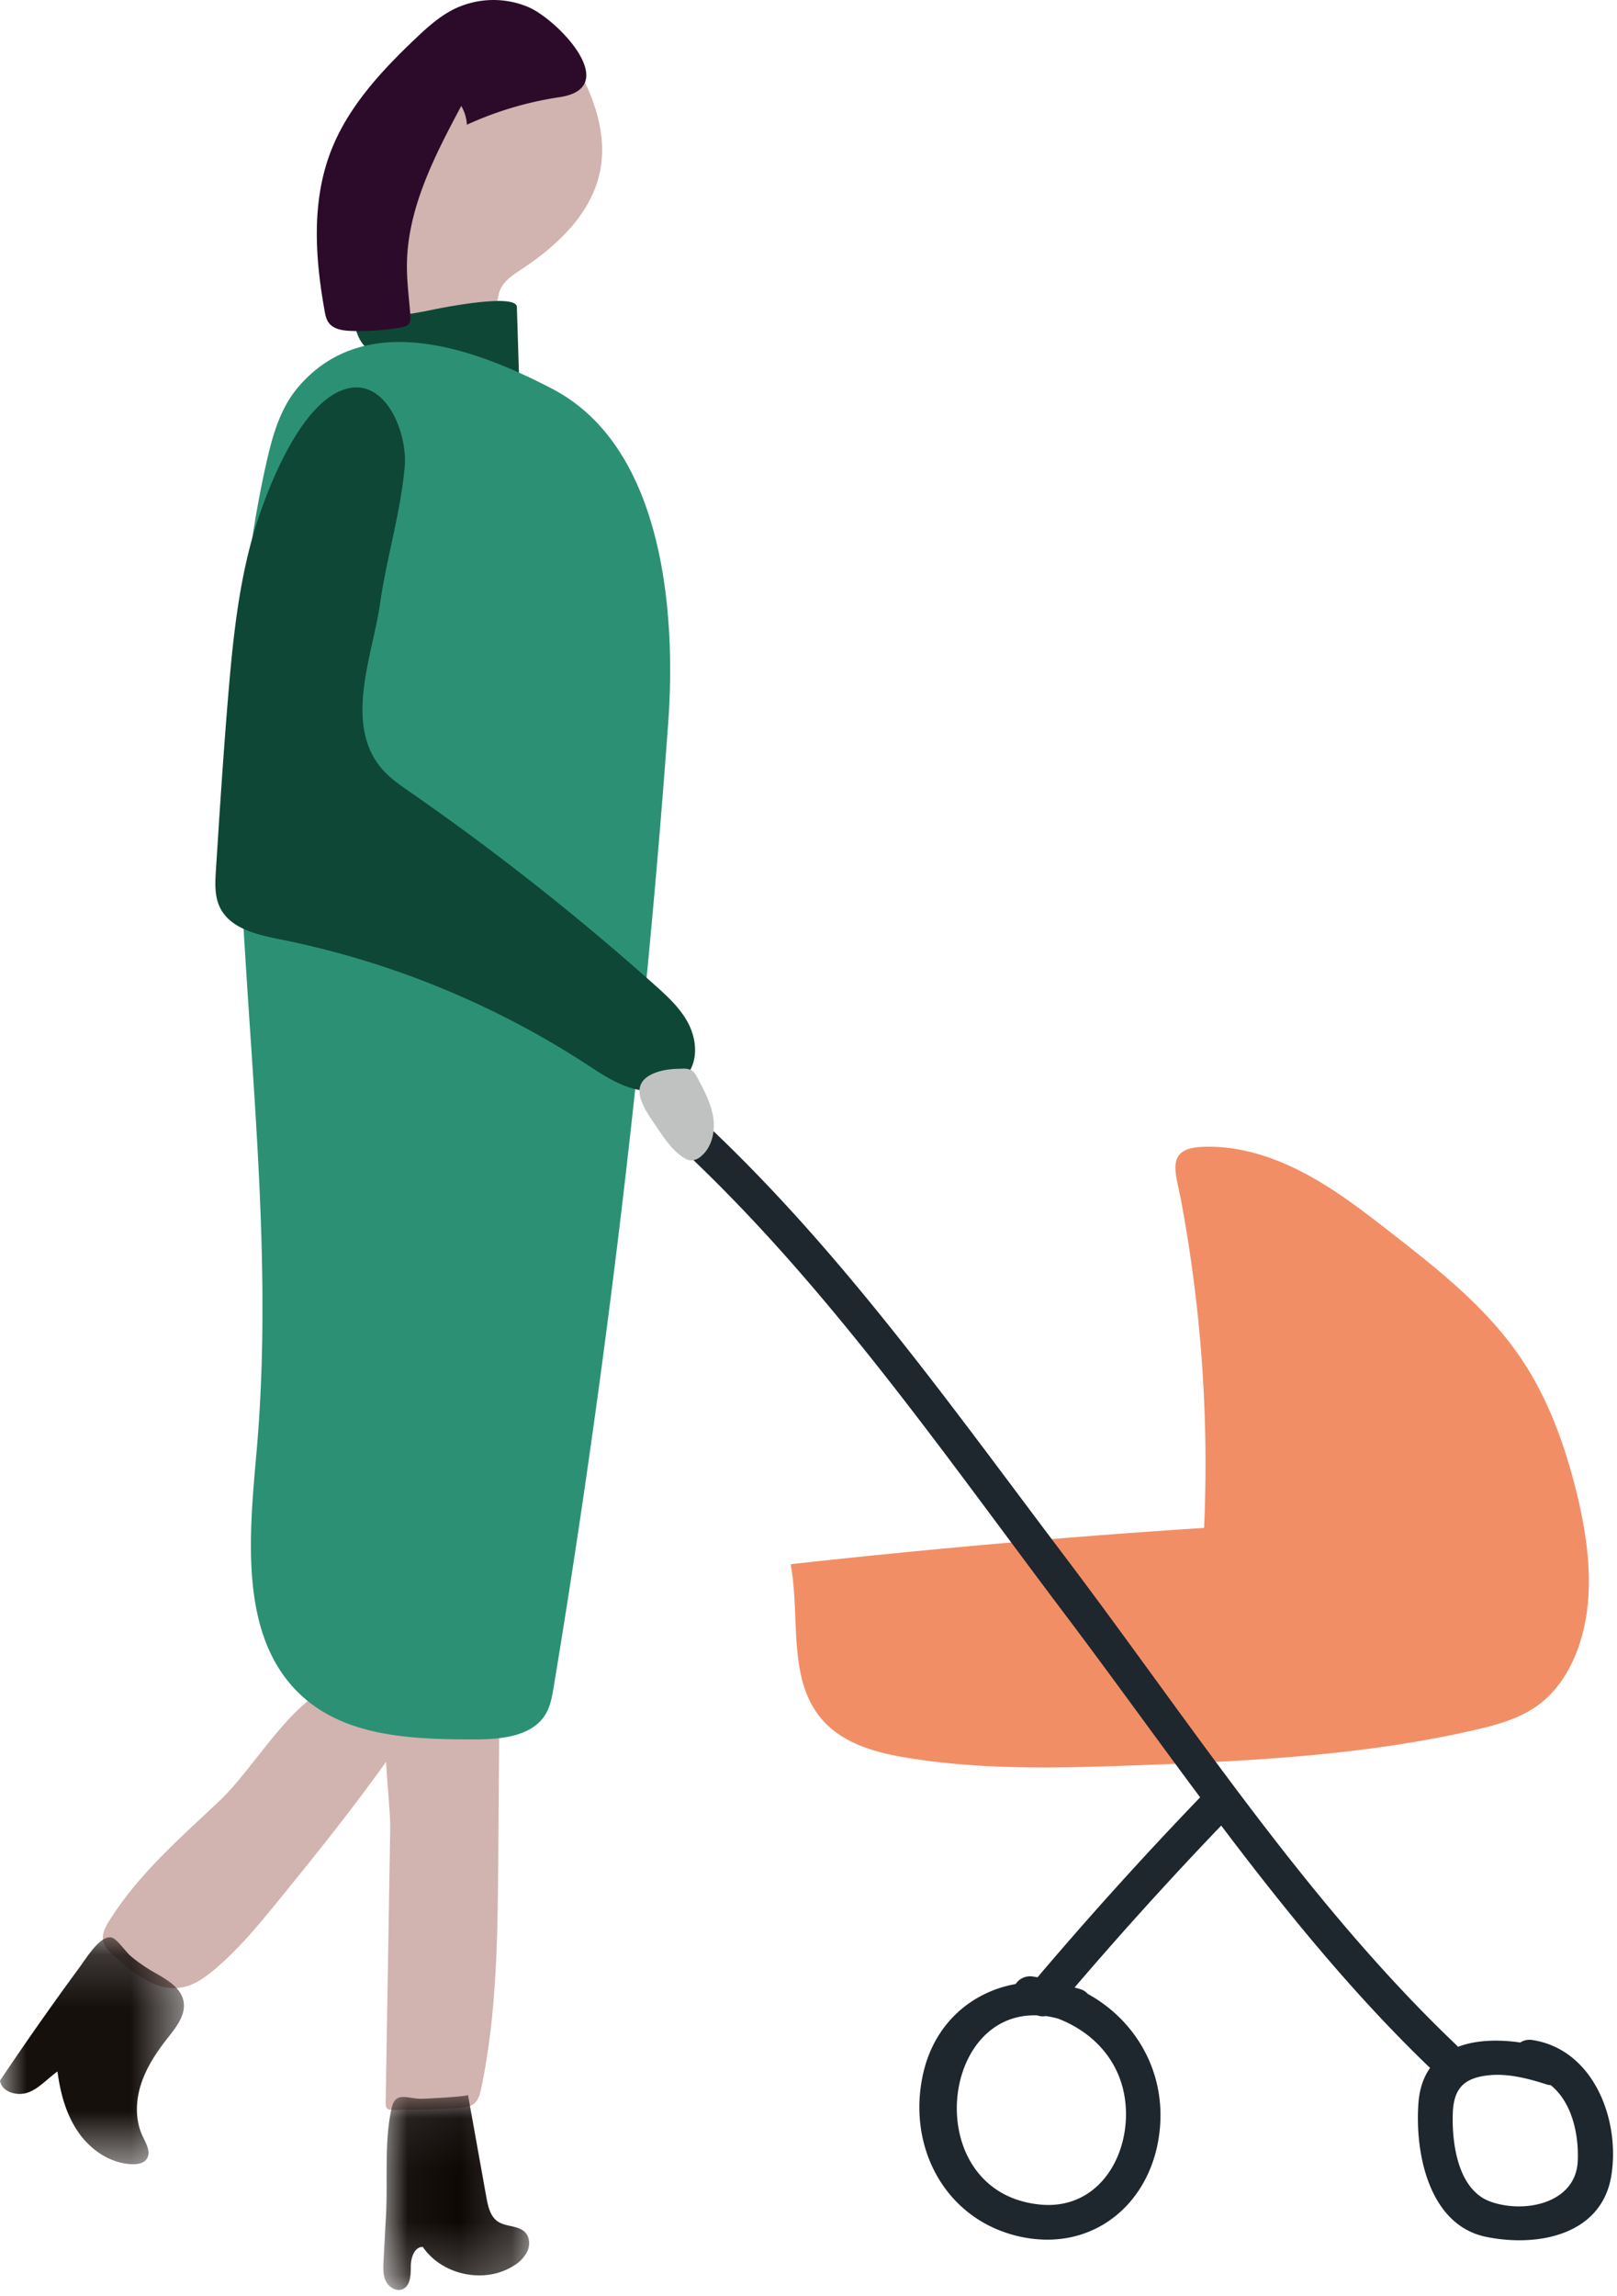 <svg xmlns="http://www.w3.org/2000/svg" xmlns:xlink="http://www.w3.org/1999/xlink" width="31" height="44" viewBox="0 0 31 44">
    <defs>
        <path id="a" d="M.042.058h2.795v3.739H.042z"/>
        <path id="c" d="M0 .166h3.526v4.35H0z"/>
    </defs>
    <g fill="none" fill-rule="evenodd">
        <path fill="#D1B3AF" d="M7.394 40.298c0 .033 0 .07.02.096.027.033.075.036.118.036.422.002.845-.01 1.267-.038.102-.007.21-.017.29-.082.085-.07.115-.188.138-.298.301-1.44.314-2.925.325-4.397l.027-3.566c-.492.056-1.781-.026-2.05.392-.294.459-.039 2.03-.048 2.596l-.087 5.26z"/>
        <path fill="#D1B3AF" d="M2.091 36.81c-.073.118-.144.254-.113.39.026.109.112.19.194.266.376.344.836.714 1.334.613.226-.046.42-.185.598-.333.448-.374.825-.826 1.195-1.28.743-.913 1.487-1.835 2.167-2.797.335-.475.514-.814-.039-1.227-.32-.24-.684-.28-1.054-.136-.824.324-1.505 1.578-2.155 2.192-.76.72-1.567 1.412-2.127 2.313M8.371 2.584c.295-.702.677-1.418 1.33-1.802.226-.133.5-.221.75-.14.256.084.426.324.563.558.367.627.634 1.364.49 2.079-.162.81-.816 1.426-1.502 1.878-.168.11-.351.228-.422.417-.059.155-.034.342-.134.474-.074.097-.198.139-.316.17-.749.205-1.616.308-1.545-.725.068-.996.402-1.996.786-2.91"/>
        <path fill="#0F4737" d="M9.909 5.878l.04 1.277c.001.029.002.06-.012.086-.029.056-.104.062-.166.06-.753-.026-1.483-.235-2.212-.406-.571-.134-.718-.308-.804-.912.55.135 1.045.057 1.595-.06.144-.03 1.54-.305 1.559-.045"/>
        <path fill="#2C9174" d="M5.712 7.424c-.344.405-.492.938-.608 1.457C3.718 15.05 5.474 21.5 4.92 27.8c-.146 1.662-.348 3.62.895 4.723.865.766 2.127.807 3.278.807.515 0 1.128-.054 1.38-.506.082-.148.111-.319.14-.485a203.478 203.478 0 0 0 2.197-18.484c.159-2.184-.115-5.305-2.22-6.403-1.45-.756-3.58-1.56-4.88-.027"/>
        <path fill="#0F4737" d="M4.402 13.015c-.107 1.22-.185 2.443-.263 3.666-.015.235-.027.482.072.696.193.413.708.533 1.152.621a16.848 16.848 0 0 1 5.858 2.38c.31.202.624.418.985.498.36.08.787-.01.994-.318.183-.272.15-.647 0-.94-.149-.292-.396-.519-.64-.737a49.062 49.062 0 0 0-4.682-3.693c-.217-.15-.44-.303-.602-.512-.669-.861-.125-2.156.01-3.107.122-.864.398-1.764.473-2.625.057-.649-.369-1.737-1.155-1.483-.793.255-1.374 1.668-1.619 2.374-.354 1.02-.488 2.108-.583 3.18"/>
        <path fill="#F28E66" d="M23.084 29.277c-2.647.172-5.29.404-7.927.696.19 1.014-.07 2.204.606 2.98.408.467 1.052.638 1.662.735 1.443.232 2.914.192 4.375.138 2.168-.08 4.349-.19 6.465-.675.443-.101.895-.225 1.256-.503.3-.23.519-.553.668-.901.417-.978.292-2.102.039-3.136-.223-.908-.543-1.804-1.065-2.577-.648-.964-1.575-1.696-2.489-2.408-.631-.492-1.272-.986-2.002-1.309-.515-.228-1.093-.374-1.659-.339-.672.043-.47.495-.373 1.013a27.416 27.416 0 0 1 .444 6.286"/>
        <path fill="#1E272E" d="M30.247 41.417c-.04.802-1.02 1.005-1.675.769-.617-.222-.74-1.101-.72-1.69.016-.484.218-.685.706-.732.364-.035.75.067 1.093.177a.353.353 0 0 0 .079.015c.402.322.543.937.517 1.461m-8.674-1.146c.115 1.005-.498 2.083-1.634 1.972-2.267-.222-1.967-3.695-.053-3.625a.306.306 0 0 0 .162.013c.074.01.152.027.23.047.676.257 1.205.81 1.295 1.593m7.804-1.181a.318.318 0 0 0-.23.048c-.415-.06-.845-.052-1.196.083-.01-.012-.02-.025-.033-.037-2.863-2.727-5.095-6.17-7.474-9.319-2.24-2.961-4.4-6.031-7.147-8.546-.317-.29-.75.219-.432.509 2.91 2.663 5.175 5.96 7.546 9.098.871 1.154 1.723 2.342 2.597 3.514a75.134 75.134 0 0 0-3.117 3.448c-.034-.005-.067-.012-.101-.016a.33.33 0 0 0-.318.145c-.837.149-1.547.746-1.769 1.695-.332 1.42.42 2.842 1.873 3.15 1.41.298 2.542-.676 2.662-2.096.095-1.11-.49-2.068-1.385-2.56a.295.295 0 0 0-.134-.088c-.038-.013-.077-.022-.116-.033H20.6a74.76 74.76 0 0 1 2.812-3.104c1.239 1.64 2.535 3.234 4.004 4.644-.12.17-.2.387-.222.665-.073.963.198 2.346 1.296 2.572.984.202 2.223-.029 2.403-1.184.168-1.078-.351-2.41-1.517-2.588"/>
        <path fill="#C0C2C1" d="M12.655 21.692c.12.178.251.353.426.475.05.034.105.065.165.068a.296.296 0 0 0 .198-.082c.205-.174.27-.473.23-.74-.042-.268-.17-.512-.298-.75-.033-.063-.07-.13-.134-.161a.335.335 0 0 0-.155-.024c-.163.002-.327.011-.482.063-.663.22-.213.759.05 1.151"/>
        <path fill="#2C0B2A" d="M10.121.132a1.725 1.725 0 0 0-1.436.052c-.27.139-.5.346-.72.556-.668.633-1.314 1.332-1.637 2.198-.356.953-.286 2.014-.105 3.017.013.078.03.158.074.222.092.133.275.159.436.164.32.011.64-.011.954-.066.054-.01.113-.022.148-.065.04-.047.037-.115.032-.177-.025-.315-.067-.63-.066-.948.007-1.088.531-2.097 1.042-3.055a.804.804 0 0 1 .108.36 6.58 6.58 0 0 1 1.776-.528c1.21-.18-.024-1.484-.606-1.73"/>
        <g transform="translate(7.307 40.083)">
            <mask id="b" fill="#fff">
                <use xlink:href="#a"/>
            </mask>
            <path fill="#0E0805" d="M.292.137C.252.168.222.221.202.31.057.934.128 1.699.094 2.342l-.048.896c-.007.132-.013.271.045.39.058.12.204.207.324.152.148-.066.154-.271.154-.435 0-.164.068-.376.23-.373.374.55 1.205.716 1.758.35a.653.653 0 0 0 .248-.27c.05-.114.045-.258-.037-.351-.13-.148-.376-.107-.537-.22-.14-.099-.182-.286-.213-.456L1.665.058C1.67.09.833.135.758.133.559.128.395.055.292.137" mask="url(#b)"/>
        </g>
        <g transform="translate(0 36.956)">
            <mask id="d" fill="#fff">
                <use xlink:href="#c"/>
            </mask>
            <path fill="#16100D" d="M1.526.74A60.547 60.547 0 0 0 0 2.913c.038.226.34.305.551.222.211-.084.365-.267.551-.398.054.414.166.83.405 1.171.238.341.62.597 1.034.606.1.002.214-.017.271-.1.088-.126-.009-.292-.075-.431-.15-.312-.139-.684-.03-1.012.108-.329.305-.62.519-.89.158-.2.337-.43.294-.681-.049-.286-.35-.438-.6-.583a3.082 3.082 0 0 1-.414-.291C2.415.45 2.248.203 2.145.172 1.93.108 1.649.574 1.526.74" mask="url(#d)"/>
        </g>
    </g>
</svg>
